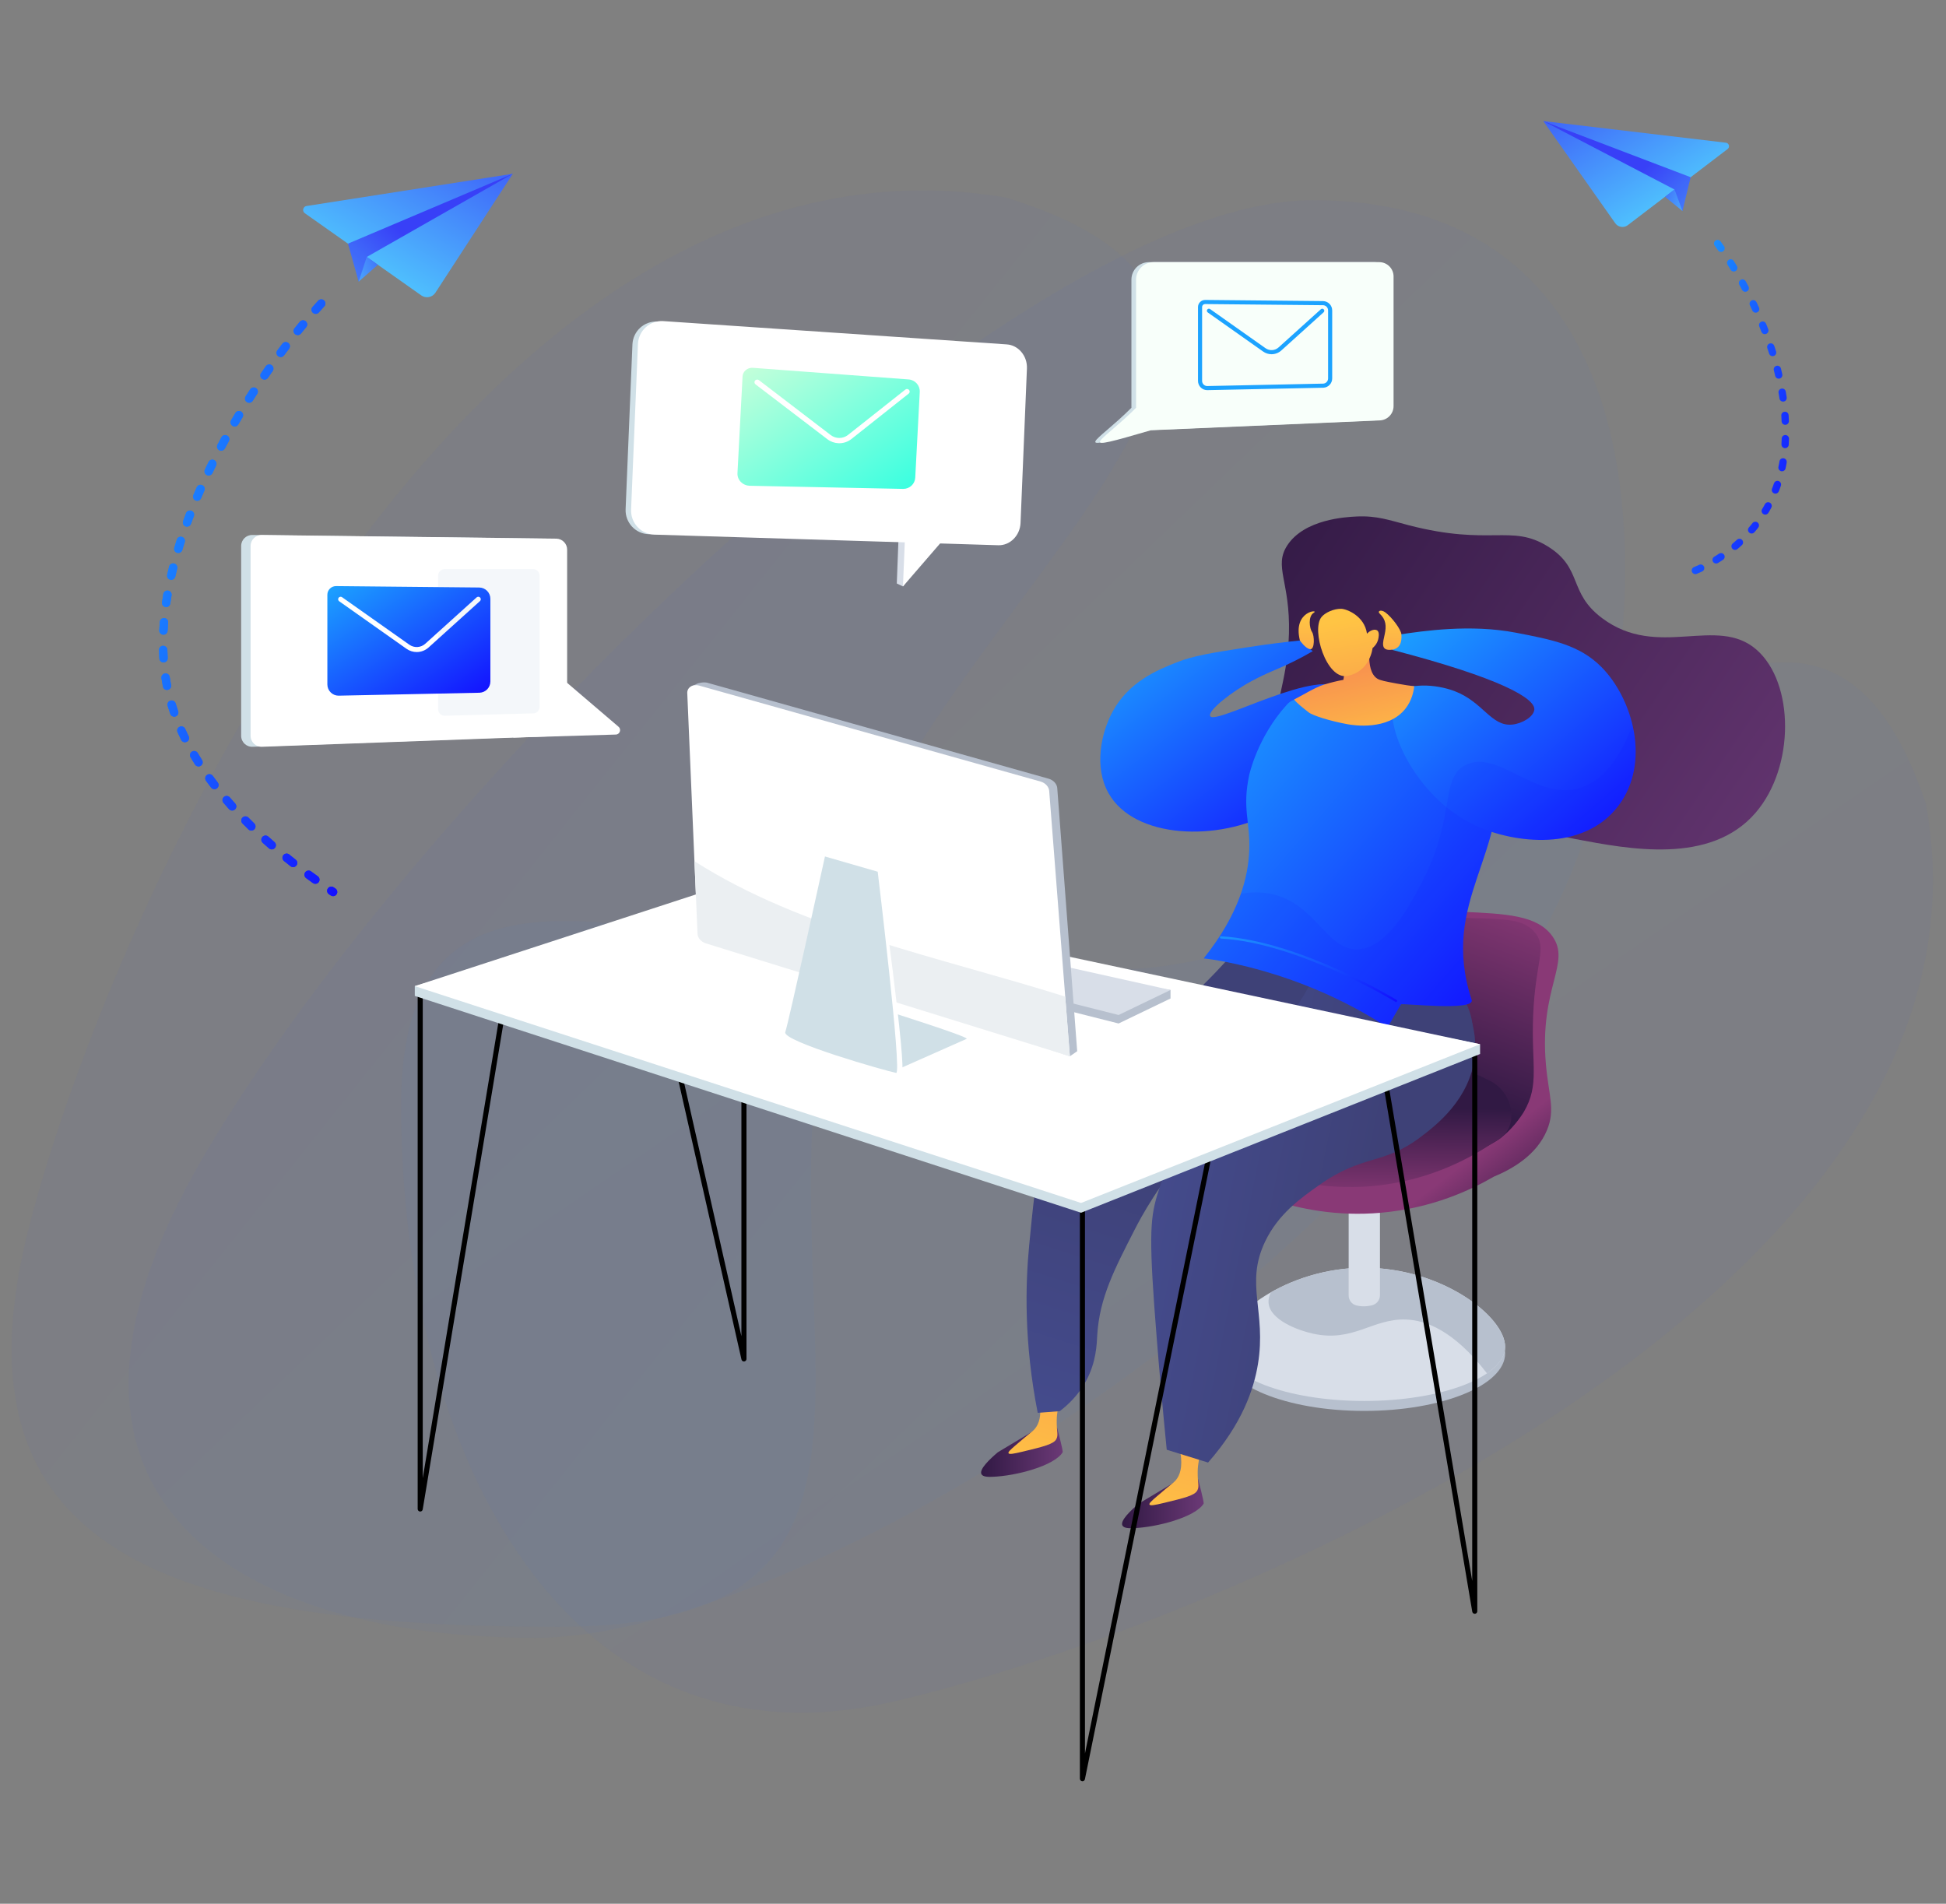 <svg width="1334" height="1305" viewBox="0 0 1334 1305" fill="none" xmlns="http://www.w3.org/2000/svg">
<rect x="0" y="0" width="1334" height="1305" fill="#808080" stroke="none"/>
<path opacity="0.03" d="M1320.18 550.923C1381.82 886.554 836.18 1114.16 613.209 1166.24C390.238 1218.32 275 999.949 275 757.697C275 515.445 537.635 703.33 768.11 664.257C1000.78 664.257 1229.6 279.523 1320.18 550.923Z" fill="url(#paint0_linear)"/>
<path opacity="0.03" d="M689.461 135.394C324.073 73.756 76.287 619.392 19.588 842.364C-37.11 1065.34 118.87 1115.15 382.599 1115.15C646.329 1115.15 523.541 917.938 566.079 687.463C566.079 454.792 984.922 225.977 689.461 135.394Z" fill="url(#paint1_linear)"/>
<path opacity="0.03" d="M139.502 792.72C286.502 541.22 698.97 137.22 900.002 137.22C1101.03 137.22 1144.64 324.22 1095.5 541.22C1033 817.22 568.034 1122.72 367.002 1122.72C165.97 1122.72 0.684 1030.22 139.502 792.72Z" fill="url(#paint2_linear)"/>
<path d="M935.245 967.184C988.553 967.184 1031.77 949.548 1031.77 927.792C1031.77 906.037 988.553 888.4 935.245 888.4C881.937 888.4 838.723 906.037 838.723 927.792C838.723 949.548 881.937 967.184 935.245 967.184Z" fill="#B7C0CE"/>
<path d="M1031.77 923.175C1031.77 943.711 988.555 960.361 935.245 960.361C881.935 960.361 838.723 943.715 838.723 923.175C838.723 902.635 881.935 869.033 935.245 869.033C988.555 869.033 1031.77 902.635 1031.77 923.175Z" fill="#D8DEE8"/>
<path d="M1031.77 923.175C1031.77 902.639 988.559 869.033 935.248 869.033C910.634 869.033 888.188 876.204 871.138 885.937C869.945 888.435 869.388 890.923 869.614 893.282C870.72 904.834 889.566 911.94 900.384 914.281C927.625 920.183 940.927 903.895 963.388 904.511C977.274 904.893 996.516 911.87 1019.34 941.415C1027.24 936.028 1031.77 929.807 1031.77 923.175Z" fill="#B7C0CE"/>
<path d="M940.534 894.766C936.679 895.723 933.081 895.689 929.695 894.829C926.626 894.046 924.518 891.207 924.518 888.041V795.433H945.979V887.912C945.979 891.176 943.704 893.98 940.534 894.766Z" fill="#D8DEE8"/>
<path d="M821.839 768.372L854.627 747.645C855.99 739.899 871.447 658.903 934.193 633.467C959.709 623.123 987.169 624.351 1002.24 625.026C1032.32 626.369 1053.78 627.326 1064.1 641.676C1077.36 660.103 1055.12 676.815 1059.73 729.52C1061.61 751.013 1066.38 760.558 1060.43 774.799C1053.31 791.853 1036.8 801.31 1023.96 806.63C1008.61 815.545 981.88 828.245 946.58 831.342C887.122 836.551 842.73 811.046 827.469 801.286C820.68 799.146 815.579 793.502 814.135 786.529C812.67 779.465 815.739 772.231 821.839 768.372Z" fill="url(#paint3_linear)"/>
<path d="M1008.85 629.355C1031.1 630.012 1044.93 629.755 1052.58 639.689C1060.6 650.117 1052.49 659.004 1050.99 696.134C1049.61 729.983 1055.58 743.362 1044.65 762.12C1044.65 762.12 1039.09 771.654 1030.31 778.811C999.304 804.111 919.306 803.808 885.635 750.985C858.773 708.848 869.973 646.732 901.533 626.178C916.996 616.105 920.545 626.738 1008.85 629.355Z" fill="url(#paint4_linear)"/>
<path d="M819.457 749.76L852.245 729.032C852.245 729.032 940.069 700.159 1021.33 740.869C1030.43 745.431 1036.09 754.843 1036.09 765.017C1036.09 772.825 1031.4 779.875 1024.19 782.885C1010.02 792.561 982.345 808.543 944.195 812.725C883.547 819.371 838.421 791.601 825.08 782.669C818.292 780.529 813.191 774.885 811.747 767.916C810.285 760.849 813.358 753.615 819.457 749.76Z" fill="url(#paint5_linear)"/>
<path d="M684.017 995.535L712.009 978.711H724.644C724.644 978.711 728.948 994.731 728.461 995.535C722.831 1004.76 696.623 1011.78 680.266 1012.35C677.552 1012.45 673.762 1012.47 672.781 1010.5C671.125 1007.17 678.533 1000.17 684.017 995.535Z" fill="url(#paint6_linear)"/>
<path d="M712.503 960.356C714.302 970.771 712.026 976.202 709.573 979.244C707.847 981.383 706.313 981.992 696.062 990.851C692.673 993.785 690.947 995.354 691.34 996.171C691.789 997.114 694.782 996.603 701.24 995.051C715.318 991.665 722.392 989.905 724.118 986.516C725.68 983.45 724.298 982.065 724.389 973.708C724.448 968.206 725.569 963.777 726.449 961.004C721.797 960.788 717.151 960.576 712.503 960.356Z" fill="url(#paint7_linear)"/>
<path d="M780.655 1030.73L808.648 1013.91H821.282C821.282 1013.91 825.586 1029.93 825.099 1030.73C819.469 1039.95 793.262 1046.97 776.904 1047.55C774.19 1047.65 770.401 1047.66 769.42 1045.7C767.763 1042.36 775.171 1035.37 780.655 1030.73Z" fill="url(#paint8_linear)"/>
<path d="M809.142 995.553C810.94 1005.96 808.665 1011.4 806.212 1014.44C804.482 1016.58 802.951 1017.18 792.701 1026.05C789.308 1028.98 787.586 1030.55 787.979 1031.37C788.428 1032.31 791.42 1031.8 797.878 1030.25C811.953 1026.86 819.03 1025.1 820.756 1021.71C822.319 1018.64 820.937 1017.26 821.028 1008.9C821.087 1003.4 822.207 998.97 823.088 996.2C818.439 995.981 813.79 995.768 809.142 995.553Z" fill="url(#paint9_linear)"/>
<path d="M711.366 968.498C701.856 920.209 702.931 880.32 705.506 853.722C710.489 802.277 713.126 775.025 733.777 749.802C753.193 726.093 771.252 725.271 814.458 685.117C828.696 671.881 839.451 660.152 846.167 652.5C910.956 633.492 970.717 641.195 997.085 675.942C1000.13 679.954 1007.76 688.667 1009.24 701.506C1012.57 730.484 984.096 765.366 952.15 772.645C911.551 781.904 887.998 740.22 852.026 754.085C841.963 757.965 833.435 767.583 816.371 786.81C794.666 811.268 782.467 833.843 777.849 842.873C764.105 869.766 753.681 889.624 752.16 915.352C751.805 921.347 751.596 933.456 744.574 946.518C739.185 956.542 731.881 963.23 726.446 967.357C721.422 967.736 716.394 968.115 711.366 968.498Z" fill="url(#paint10_linear)"/>
<path d="M879.115 493.466C870.753 487.634 882.678 469.314 883.589 434.202C884.515 398.492 872.938 388.387 882.472 373.818C894.247 355.815 922.925 354.402 929.811 354.061C943.921 353.365 952.495 356.629 965.595 360.025C1021.79 374.58 1035.85 358.978 1061.02 374.563C1085.33 389.619 1074.68 406.108 1098.29 423.767C1136.56 452.39 1176.8 421.446 1204.15 445.389C1230.02 468.034 1230.62 525.728 1203.41 557.211C1172.56 592.907 1116.94 582.18 1079.66 575.106C1071.81 573.617 1032.19 565.301 990.944 534.851C968.125 518.007 952.453 500.021 942.487 486.767C940.149 484.137 936.496 480.943 931.68 480.431C925.893 479.812 921.245 483.354 919.004 484.906C907.17 493.086 886.352 498.518 879.115 493.466Z" fill="url(#paint11_linear)"/>
<path d="M799.803 993.789C809.247 996.718 818.69 999.652 828.134 1002.58C851.749 975.754 859.554 951.947 862.32 935.176C868.294 898.964 853.287 880.342 867.205 851.169C876.263 832.192 891.52 821.409 904.287 812.39C935.06 790.65 947.983 799.122 974.278 779.105C984.149 771.592 1007.78 753.606 1010.96 723.961C1013.71 698.205 999.386 678.935 997.086 675.936C978.572 651.809 943.835 642.021 909.21 650.925C904.349 663.194 895.498 682.401 879.906 702.694C860.173 728.38 847.334 732.778 827.159 758.373C817.733 770.333 801.64 790.744 793.15 819.61C788.216 836.388 787.573 850.15 792.969 917.594C794.654 938.711 796.884 964.428 799.803 993.789Z" fill="url(#paint12_linear)"/>
<path d="M899.893 446.39C890.543 451.856 882.679 455.52 877.22 457.858C865.995 462.66 863.859 463.808 858.869 466.415C844.453 473.944 827.856 487.132 829.564 490.837C832.734 497.71 905.85 455.851 920.895 473.252C932.416 486.579 910.638 535.529 872.053 556.771C835.351 576.977 777.59 575.324 759.852 543.633C749.928 525.904 754.685 502.63 762.653 487.904C773.798 467.312 793.381 459.243 806.787 453.982C818.204 449.501 829.968 447.65 853.497 443.947C869.043 441.505 882.022 439.994 891.104 439.065C894.033 441.505 896.963 443.947 899.893 446.39Z" fill="url(#paint13_linear)"/>
<path d="M919.518 475.559C919.518 475.559 1016.02 447.417 1026.03 518.062C1035.62 585.777 986.468 616.849 1008.83 685.434C1011.43 693.385 960.959 687.54 960.388 688.486C957.333 693.563 954.257 698.838 951.182 704.325C888.414 663.113 825.139 656.972 825.139 656.972C850.003 625.948 855.783 600.356 856.378 582.558C857.029 563.052 851.406 554.183 856.378 531.12C856.378 531.12 861.924 505.386 881.942 483.291C884.816 480.11 888.24 476.808 919.518 475.559Z" fill="url(#paint14_linear)"/>
<path d="M957.002 686.882C956.863 686.882 956.723 686.847 956.598 686.771C955.941 686.367 890.118 646.349 836.975 643.367C836.551 643.343 836.227 642.981 836.251 642.556C836.272 642.135 836.634 641.791 837.062 641.833C865.055 643.402 896.291 655.184 917.565 664.791C940.596 675.191 957.242 685.358 957.409 685.459C957.771 685.678 957.886 686.155 957.663 686.517C957.513 686.754 957.263 686.882 957.002 686.882Z" fill="url(#paint15_linear)"/>
<path d="M957.593 476.2C964.419 467.619 984.35 468.92 997.082 473.743C1016.73 481.182 1022.2 498.121 1036.64 496.698C1043.45 496.03 1051.34 491.37 1051.79 486.443C1052.47 478.83 1029.12 464.926 954.353 445.482C955.818 440.437 957.527 440.047 958.991 434.998C975.526 432.531 1008.05 427.719 1039.09 433.697C1064.18 438.53 1082.72 442.1 1097.7 457.139C1119.29 478.816 1131.87 522.655 1109.42 552.377C1085.43 584.135 1037.85 578.081 1011.74 566.055C968.191 545.996 945.459 491.433 957.593 476.2Z" fill="url(#paint16_linear)"/>
<path d="M940.472 433.22C939.588 437.353 935.089 459.515 944.157 465.214C946.122 466.449 949.898 467.159 957.452 468.572C962.396 469.501 966.544 470.068 969.474 470.42C969.049 474.132 967.8 480.187 963.51 485.684C951.488 501.113 927.382 497.118 923.944 496.492C911.821 494.282 899.886 490.535 897.005 488.249C892.618 484.762 889.169 482.146 887.127 479.487C891.821 477.222 901.292 471.241 907.649 469.282C912.399 467.82 916.86 466.776 920.917 466.025C921.585 461.745 922.249 457.462 922.917 453.182C928.773 446.532 934.623 439.876 940.472 433.22Z" fill="url(#paint17_linear)"/>
<path d="M940.897 444.264C940.897 444.264 939.258 460.506 923.471 463.367C909.338 465.931 898.694 431.772 905.928 422.938C908.339 419.987 914.299 417.186 919.463 417.336C923.096 417.44 935.365 422.113 937.076 434.389C939.519 431.814 942.564 431.073 944.063 432.148C945.967 433.519 944.947 437.493 944.718 438.394C943.917 441.515 941.882 443.446 940.897 444.264Z" fill="url(#paint18_linear)"/>
<path d="M891.099 439.066C891.099 439.066 895.111 444.849 898.232 445.013C901.353 445.169 901.109 435.68 899.397 433.22C897.689 430.76 896.513 422.458 900.643 420.015C904.773 417.576 885.97 418.551 891.099 439.066Z" fill="url(#paint19_linear)"/>
<path d="M945.806 420.657C950.204 424.808 950.444 429.206 949.226 434.818C948.005 440.434 946.366 445.713 952.96 445.473C959.553 445.229 961.13 440.438 960.674 434.818C960.406 431.53 954.223 423.176 949.717 419.836C946.529 417.476 943.986 418.934 945.806 420.657Z" fill="url(#paint20_linear)"/>
<g opacity="0.3">
<path opacity="0.3" d="M1082.63 540.261C1052.57 548.918 1026.23 512.776 1004.34 524.603C986.99 533.977 997.832 559.798 975.636 602.892C967.706 618.282 951.158 651.174 929.532 650.736C909.413 650.329 902.079 620.857 873.86 613.331C865.937 611.219 858.059 611.288 850.616 612.628C846.089 625.655 838.309 640.541 825.143 656.968C825.143 656.968 888.421 663.113 951.185 704.321C954.261 698.834 957.337 693.559 960.392 688.482C960.963 687.539 1011.43 693.381 1008.84 685.431C993.062 637.048 1012.86 607.322 1022.53 570.24C1049.46 579.002 1088.46 580.136 1109.42 552.373C1121.72 536.089 1123.5 515.57 1119.05 496.773C1111.6 516.819 1100.28 535.174 1082.63 540.261Z" fill="#130FFF"/>
</g>
<path d="M509.98 933.281C509.177 933.281 508.467 932.724 508.286 931.924L441.19 635.217C440.978 634.277 441.566 633.348 442.502 633.136C443.441 632.913 444.37 633.508 444.582 634.448L508.241 915.956V610.978C508.241 610.018 509.02 609.238 509.98 609.238C510.941 609.238 511.72 610.018 511.72 610.978V931.541C511.72 932.428 511.055 933.173 510.175 933.27C510.109 933.277 510.043 933.281 509.98 933.281Z" fill="black"/>
<path d="M288.062 1036.16C288.013 1036.16 287.964 1036.15 287.915 1036.15C287.014 1036.08 286.318 1035.32 286.318 1034.42V681.201C286.318 680.24 287.098 679.461 288.058 679.461C289.018 679.461 289.798 680.24 289.798 681.201V1013.31L347.983 662.87C348.139 661.924 349.041 661.277 349.983 661.44C350.93 661.597 351.574 662.495 351.414 663.441L289.773 1034.7C289.638 1035.55 288.904 1036.16 288.062 1036.16Z" fill="black"/>
<path d="M1010.96 1106.23C1010.11 1106.23 1009.38 1105.62 1009.24 1104.78L946.62 733.526C946.46 732.58 947.1 731.682 948.047 731.522C948.983 731.351 949.891 732.002 950.051 732.949L1009.22 1083.72V720.565C1009.22 719.605 1010 718.825 1010.96 718.825C1011.92 718.825 1012.7 719.605 1012.7 720.565V1104.49C1012.7 1105.4 1012 1106.15 1011.1 1106.23C1011.05 1106.23 1011.01 1106.23 1010.96 1106.23Z" fill="black"/>
<path d="M742.017 1221.04C741.958 1221.04 741.898 1221.04 741.839 1221.03C740.952 1220.94 740.273 1220.2 740.273 1219.3V828.476C740.273 827.516 741.053 826.736 742.013 826.736C742.974 826.736 743.753 827.516 743.753 828.476V1202.01L830.327 776.13C830.519 775.187 831.437 774.578 832.377 774.77C833.32 774.964 833.925 775.88 833.734 776.823L743.715 1219.65C743.555 1220.47 742.834 1221.04 742.017 1221.04Z" fill="black"/>
<path d="M498.926 612.712L1014.6 715.804V722.516L741.077 831.335L284.332 682.692C284.332 680.452 284.332 678.218 284.332 675.98C355.864 654.891 427.393 633.801 498.926 612.712Z" fill="#D0E0E7"/>
<path d="M498.926 606.001L1014.6 715.805L741.077 824.627L284.332 675.981L498.926 606.001Z" fill="white"/>
<path d="M716.856 665.441L802.4 678.629V684.454L766.805 701.601L692.252 682.776L716.856 665.441Z" fill="#B7C0CE"/>
<path d="M716.856 659.618L802.4 678.63L766.805 695.778L692.252 676.953L716.856 659.618Z" fill="#D8DEE8"/>
<path d="M738.423 720.609L724.756 540.223C724.54 537.37 722.094 534.708 718.854 533.796L484.876 468.026C482.782 467.438 478.766 468.012 477.173 469C475.579 469.992 473.77 469.776 473.846 471.617L483.627 638.318C483.791 641.092 486.07 643.719 489.194 644.735L733.399 724.065L738.423 720.609Z" fill="#B7C0CE"/>
<path d="M733.4 724.065L719.235 542.169C719.016 539.319 716.573 536.664 713.337 535.753L479.348 469.979C477.254 469.391 475.114 469.621 473.52 470.612C471.926 471.6 471.046 473.246 471.126 475.083L478.169 640.135C478.291 642.968 480.639 645.675 483.851 646.674L733.4 724.065Z" fill="white"/>
<path d="M733.401 724.06L483.852 646.668C480.64 645.669 478.288 642.966 478.169 640.13L476.047 590.352C550.126 637.621 643.402 655.875 730.22 683.175L733.401 724.06Z" fill="#EBEFF2"/>
<path d="M609.223 729.604L618.075 735.102C618.075 735.102 660.1 716.466 662.616 715.345C663.016 715.164 664.746 713.014 662.616 712.13C651.356 707.44 608.384 696.333 608.384 696.333L586.018 706.96L609.223 729.604Z" fill="white"/>
<path d="M609.223 726.386L618.075 731.884C618.075 731.884 660.1 713.251 662.616 712.13C665.132 711.01 608.384 693.118 608.384 693.118L586.018 703.741L609.223 726.386Z" fill="#D0E0E7"/>
<path d="M565.522 587.115C565.522 587.115 544.276 700.806 542.038 707.142C539.971 712.991 600.147 731.965 614.538 735.563C615.735 735.862 617.516 735.34 618.08 735.097C622.179 735.465 603.076 597.832 603.076 597.832L601.681 597.554L565.522 587.115Z" fill="white"/>
<path d="M565.517 587.115C565.517 587.115 540.544 701.174 538.307 707.514C536.07 713.85 608.009 734.355 614.349 735.469C618.448 735.841 601.676 597.554 601.676 597.554L565.517 587.115Z" fill="#D0E0E7"/>
<path d="M351.809 505.633C352.879 505.594 402.496 504.119 422.128 503.535C424.91 503.452 426.123 499.988 424.007 498.18L377.883 458.784L351.809 505.633Z" fill="white"/>
<path d="M375.031 369.247L173.118 366.723C168.855 366.576 165.318 369.992 165.318 374.26V504.394C165.318 508.779 169.048 512.24 173.423 511.913L375.336 504.538C379.27 504.243 382.312 500.965 382.312 497.019V376.781C382.312 372.719 379.091 369.386 375.031 369.247Z" fill="#D0E0E7"/>
<path d="M381.498 369.247L179.585 366.723C175.321 366.576 171.785 369.992 171.785 374.26V504.394C171.785 508.779 175.515 512.24 179.889 511.913L381.803 504.538C385.737 504.243 388.779 500.965 388.779 497.019V376.781C388.779 372.719 385.559 369.386 381.498 369.247Z" fill="white"/>
<path d="M365.45 390.128H304.777C302.341 390.128 300.367 392.103 300.367 394.538V486.225C300.367 488.705 302.415 490.699 304.895 490.633L365.569 489.019C367.959 488.955 369.862 487 369.862 484.61V394.538C369.861 392.102 367.887 390.128 365.45 390.128Z" fill="#F4F7FA"/>
<path d="M328.495 402.733L230.395 401.768C228.759 401.765 227.3 402.361 226.166 403.482C225.034 404.604 224.41 406.099 224.41 407.693V469.178C224.41 471.299 225.253 473.274 226.785 474.74C228.234 476.128 230.113 476.883 232.073 476.883C232.184 476.883 232.295 476.881 232.406 476.875L328.759 474.864C332.909 474.685 336.159 471.293 336.159 467.14V410.465C336.158 406.237 332.719 402.769 328.495 402.733ZM329.021 412.041L293.825 443.812C291.503 445.908 288.591 446.973 285.663 446.973C283.215 446.973 280.757 446.228 278.621 444.719L232.521 412.168C231.75 411.624 231.567 410.559 232.111 409.788C232.655 409.019 233.721 408.835 234.491 409.377L280.591 441.929C283.969 444.314 288.468 444.046 291.537 441.275L326.733 409.504C327.434 408.872 328.515 408.93 329.146 409.627C329.776 410.329 329.722 411.409 329.021 412.041Z" fill="url(#paint21_linear)"/>
<path d="M680.745 364.533L444.706 366.183C435.627 365.937 428.482 358.239 428.862 349.072L433.536 236.139C433.916 226.976 441.673 219.915 450.737 220.45L685.404 236.394C693.395 236.867 699.619 244.253 699.265 252.814L694.898 358.28C694.547 366.838 688.75 364.723 680.745 364.533Z" fill="#D0E0E7"/>
<path d="M616.413 356.675L614.758 399.968L618.987 401.995L651.576 359.158L616.413 356.675Z" fill="#D8DEE8"/>
<path d="M684.371 373.764L448.51 366.484C439.405 366.239 432.24 358.505 432.62 349.301L437.314 235.867C437.694 226.663 445.475 219.57 454.568 220.106L690.069 236.078C698.083 236.549 704.327 243.969 703.97 252.571L699.586 358.526C699.232 367.119 692.397 373.978 684.371 373.764Z" fill="white"/>
<path d="M620.863 356.514L618.982 401.995L656.136 359L620.863 356.514Z" fill="white"/>
<path d="M622.874 260.102L516.117 252.139C514.276 252.015 512.594 252.549 511.253 253.675C509.91 254.8 509.12 256.366 509.029 258.084L505.545 324.336C505.424 326.621 506.266 328.79 507.915 330.441C509.472 332.002 511.551 332.899 513.758 332.987C513.882 332.99 514.009 332.993 514.132 332.995L619.205 335.137C623.585 335.131 627.182 331.751 627.408 327.441L630.501 268.645C630.735 264.258 627.317 260.426 622.874 260.102ZM622.921 269.818L583.663 300.935C581.04 303.013 577.83 303.976 574.659 303.816C572.003 303.684 569.369 302.762 567.129 301.05L517.922 263.471C517.086 262.832 516.943 261.673 517.595 260.883C518.25 260.096 519.458 259.972 520.292 260.611L569.43 298.21C572.969 300.918 577.863 300.885 581.334 298.138L620.65 267.032C621.424 266.421 622.558 266.551 623.185 267.319C623.81 268.087 623.695 269.207 622.921 269.818Z" fill="url(#paint22_linear)"/>
<path d="M238.535 167.017L245.858 193.076L260.361 176.912L238.535 167.017Z" fill="url(#paint23_linear)"/>
<path d="M351.521 119.129L298.489 200.637C297.474 202.199 295.869 203.278 294.038 203.629C292.21 203.981 290.317 203.574 288.797 202.5L208.967 146.171C208.053 145.525 207.619 144.39 207.876 143.303C208.129 142.213 209.02 141.388 210.127 141.215L351.521 119.129Z" fill="url(#paint24_linear)"/>
<path d="M238.545 167.017L351.521 119.129L251.4 176.147L253.122 183.46L238.545 167.017Z" fill="url(#paint25_linear)"/>
<path d="M259.065 181.504L245.859 193.077L251.401 176.148L259.065 181.504Z" fill="url(#paint26_linear)"/>
<path d="M228.339 614.308C227.788 614.308 227.232 614.15 226.742 613.821L225.509 612.99C224.199 612.108 223.854 610.335 224.737 609.029C225.623 607.72 227.398 607.382 228.707 608.259L229.94 609.09C231.248 609.972 231.595 611.745 230.712 613.051C230.16 613.867 229.258 614.308 228.339 614.308ZM216.167 605.853C215.587 605.853 215.004 605.678 214.501 605.316C212.942 604.198 211.388 603.069 209.842 601.929C208.573 600.992 208.308 599.204 209.246 597.938C210.187 596.671 211.979 596.407 213.247 597.342C214.768 598.468 216.3 599.583 217.837 600.686C219.119 601.604 219.411 603.388 218.49 604.666C217.932 605.44 217.053 605.853 216.167 605.853ZM200.937 594.404C200.317 594.404 199.69 594.204 199.166 593.79C197.657 592.603 196.16 591.405 194.672 590.195C193.448 589.203 193.261 587.405 194.258 586.184C195.255 584.964 197.054 584.777 198.28 585.772C199.749 586.962 201.225 588.141 202.71 589.313C203.949 590.289 204.16 592.082 203.182 593.318C202.618 594.031 201.783 594.404 200.937 594.404ZM186.277 582.254C185.61 582.254 184.939 582.021 184.396 581.548C182.949 580.287 181.514 579.013 180.09 577.731C178.919 576.674 178.828 574.871 179.886 573.701C180.951 572.535 182.756 572.446 183.925 573.498C185.324 574.76 186.736 576.012 188.16 577.256C189.35 578.292 189.472 580.093 188.431 581.28C187.867 581.923 187.074 582.254 186.277 582.254ZM172.296 569.348C171.573 569.348 170.849 569.076 170.292 568.532C168.918 567.186 167.559 565.833 166.217 564.47C165.109 563.346 165.123 561.541 166.251 560.436C167.376 559.333 169.185 559.346 170.294 560.47C171.613 561.807 172.947 563.137 174.299 564.458C175.425 565.561 175.444 567.368 174.339 568.494C173.777 569.063 173.035 569.348 172.296 569.348ZM159.134 555.621C158.35 555.621 157.567 555.299 157.003 554.672C155.712 553.232 154.443 551.783 153.192 550.328C152.165 549.13 152.306 547.329 153.505 546.306C154.712 545.279 156.511 545.422 157.536 546.618C158.76 548.044 159.999 549.459 161.261 550.864C162.313 552.038 162.216 553.841 161.04 554.892C160.497 555.381 159.812 555.621 159.134 555.621ZM146.971 540.983C146.107 540.983 145.257 540.597 144.695 539.859C143.521 538.324 142.368 536.782 141.241 535.228C140.315 533.952 140.599 532.17 141.876 531.244C143.159 530.319 144.943 530.601 145.869 531.877C146.973 533.393 148.095 534.899 149.243 536.399C150.202 537.651 149.96 539.442 148.704 540.397C148.185 540.793 147.575 540.983 146.971 540.983ZM136.074 525.388C135.122 525.388 134.196 524.916 133.651 524.057C132.616 522.417 131.609 520.769 130.632 519.112C129.829 517.754 130.281 516.005 131.644 515.206C133.005 514.403 134.756 514.858 135.557 516.214C136.508 517.823 137.484 519.422 138.491 521.012C139.331 522.345 138.929 524.108 137.595 524.947C137.122 525.245 136.596 525.388 136.074 525.388ZM126.76 508.804C125.704 508.804 124.69 508.219 124.193 507.211C123.333 505.469 122.51 503.715 121.72 501.952C121.074 500.515 121.72 498.826 123.163 498.185C124.597 497.54 126.295 498.183 126.939 499.624C127.7 501.325 128.497 503.013 129.324 504.693C130.022 506.106 129.438 507.817 128.02 508.512C127.616 508.711 127.185 508.804 126.76 508.804ZM119.412 491.283C118.225 491.283 117.115 490.542 116.709 489.361C116.075 487.529 115.478 485.684 114.919 483.832C114.466 482.324 115.322 480.732 116.835 480.279C118.341 479.831 119.942 480.681 120.396 482.191C120.929 483.971 121.507 485.74 122.115 487.501C122.632 488.988 121.839 490.614 120.346 491.127C120.035 491.234 119.721 491.283 119.412 491.283ZM114.468 472.946C113.128 472.946 111.929 472.001 111.664 470.637C111.294 468.734 110.964 466.819 110.675 464.894C110.438 463.336 111.513 461.883 113.074 461.648C114.643 461.406 116.092 462.486 116.328 464.044C116.606 465.89 116.923 467.724 117.275 469.549C117.578 471.096 116.566 472.594 115.015 472.895C114.832 472.931 114.649 472.946 114.468 472.946ZM112.106 454.09C110.604 454.09 109.344 452.924 109.253 451.41C109.134 449.484 109.052 447.552 109.001 445.608C108.961 444.033 110.208 442.723 111.788 442.683C113.349 442.71 114.677 443.889 114.719 445.463C114.765 447.339 114.845 449.206 114.959 451.064C115.057 452.635 113.856 453.989 112.279 454.084C112.222 454.088 112.163 454.09 112.106 454.09ZM112.035 435.08C111.988 435.08 111.938 435.078 111.891 435.076C110.314 434.998 109.096 433.657 109.178 432.084C109.274 430.165 109.399 428.241 109.554 426.307C109.68 424.74 111.086 423.578 112.63 423.692C114.207 423.817 115.379 425.192 115.253 426.761C115.101 428.636 114.98 430.508 114.889 432.37C114.813 433.895 113.549 435.08 112.035 435.08ZM113.896 416.161C113.759 416.161 113.621 416.151 113.482 416.13C111.919 415.904 110.837 414.455 111.063 412.897C111.34 410.999 111.641 409.097 111.963 407.194C112.23 405.64 113.715 404.6 115.261 404.858C116.816 405.123 117.864 406.595 117.601 408.146C117.285 410.006 116.991 411.863 116.721 413.717C116.515 415.139 115.293 416.161 113.896 416.161ZM117.382 397.464C117.176 397.464 116.963 397.441 116.753 397.396C115.211 397.048 114.245 395.522 114.59 393.986C115.013 392.118 115.459 390.243 115.924 388.372C116.305 386.843 117.859 385.909 119.389 386.291C120.922 386.671 121.854 388.221 121.475 389.748C121.017 391.58 120.581 393.409 120.169 395.237C119.87 396.563 118.69 397.464 117.382 397.464ZM122.224 379.07C121.953 379.07 121.677 379.032 121.406 378.952C119.893 378.501 119.031 376.913 119.483 375.403C120.032 373.568 120.598 371.733 121.183 369.901C121.661 368.399 123.274 367.57 124.774 368.045C126.28 368.523 127.113 370.128 126.634 371.628C126.061 373.429 125.502 375.232 124.965 377.033C124.593 378.269 123.455 379.07 122.224 379.07ZM128.213 361.014C127.889 361.014 127.563 360.961 127.239 360.843C125.754 360.307 124.986 358.671 125.525 357.19C126.179 355.391 126.85 353.592 127.538 351.794C128.098 350.324 129.743 349.583 131.228 350.147C132.704 350.709 133.445 352.357 132.881 353.831C132.206 355.596 131.545 357.363 130.902 359.133C130.481 360.294 129.379 361.014 128.213 361.014ZM135.193 343.299C134.823 343.299 134.446 343.227 134.084 343.075C132.627 342.462 131.947 340.789 132.561 339.338C133.312 337.567 134.072 335.804 134.85 334.043C135.485 332.602 137.162 331.945 138.62 332.581C140.063 333.216 140.723 334.899 140.086 336.342C139.322 338.077 138.569 339.813 137.831 341.555C137.368 342.645 136.308 343.299 135.193 343.299ZM143.037 325.938C142.621 325.938 142.202 325.848 141.803 325.658C140.379 324.977 139.779 323.273 140.461 321.853C141.293 320.128 142.129 318.405 142.979 316.687C143.679 315.274 145.396 314.692 146.809 315.392C148.225 316.09 148.806 317.802 148.107 319.213C147.268 320.911 146.437 322.611 145.617 324.319C145.124 325.34 144.1 325.938 143.037 325.938ZM151.627 308.953C151.176 308.953 150.714 308.844 150.288 308.618C148.894 307.878 148.364 306.151 149.106 304.761C150.005 303.071 150.915 301.389 151.831 299.716C152.59 298.333 154.328 297.825 155.714 298.58C157.1 299.335 157.609 301.072 156.85 302.452C155.945 304.107 155.043 305.767 154.153 307.439C153.64 308.403 152.649 308.953 151.627 308.953ZM160.899 292.35C160.409 292.35 159.915 292.227 159.464 291.962C158.099 291.169 157.638 289.421 158.432 288.062C159.401 286.403 160.377 284.756 161.358 283.117C162.17 281.763 163.93 281.325 165.281 282.134C166.634 282.944 167.077 284.695 166.267 286.048C165.294 287.668 164.33 289.296 163.373 290.931C162.841 291.842 161.882 292.35 160.899 292.35ZM170.813 276.097C170.287 276.097 169.757 275.955 169.282 275.654C167.95 274.81 167.553 273.047 168.399 271.718C169.431 270.095 170.468 268.488 171.508 266.889C172.368 265.567 174.139 265.193 175.464 266.052C176.786 266.91 177.164 268.677 176.302 269.998C175.273 271.579 174.247 273.172 173.228 274.776C172.681 275.63 171.758 276.097 170.813 276.097ZM181.325 260.223C180.766 260.223 180.202 260.062 179.708 259.721C178.405 258.829 178.077 257.055 178.969 255.756C180.059 254.17 181.155 252.599 182.255 251.041C183.164 249.752 184.947 249.446 186.237 250.351C187.529 251.258 187.838 253.036 186.931 254.326C185.844 255.866 184.762 257.418 183.683 258.987C183.13 259.79 182.236 260.223 181.325 260.223ZM192.417 244.744C191.824 244.744 191.225 244.56 190.713 244.18C189.447 243.24 189.182 241.452 190.125 240.188C191.277 238.642 192.432 237.111 193.587 235.601C194.544 234.345 196.337 234.106 197.594 235.062C198.85 236.017 199.092 237.807 198.133 239.06C196.991 240.555 195.853 242.067 194.712 243.596C194.153 244.347 193.291 244.744 192.417 244.744ZM204.099 229.701C203.47 229.701 202.837 229.496 202.309 229.07C201.078 228.081 200.884 226.286 201.875 225.061C203.091 223.553 204.307 222.071 205.519 220.609C206.526 219.396 208.327 219.226 209.545 220.232C210.759 221.236 210.929 223.037 209.922 224.249C208.725 225.689 207.526 227.151 206.326 228.638C205.765 229.338 204.936 229.701 204.099 229.701ZM216.396 215.155C215.725 215.155 215.05 214.919 214.507 214.439C213.321 213.395 213.21 211.592 214.257 210.413C215.544 208.958 216.826 207.532 218.1 206.134C219.169 204.967 220.974 204.887 222.141 205.94C223.309 207.002 223.395 208.806 222.335 209.97C221.077 211.351 219.813 212.758 218.544 214.19C217.976 214.829 217.189 215.155 216.396 215.155Z" fill="url(#paint27_linear)"/>
<path d="M228.339 614.308C227.788 614.308 227.232 614.15 226.742 613.821L225.509 612.99C224.199 612.108 223.854 610.335 224.737 609.029C225.623 607.72 227.398 607.382 228.707 608.259L229.94 609.09C231.248 609.972 231.595 611.745 230.712 613.051C230.16 613.867 229.258 614.308 228.339 614.308ZM216.167 605.853C215.587 605.853 215.004 605.678 214.501 605.316C212.942 604.198 211.388 603.069 209.842 601.929C208.573 600.992 208.308 599.204 209.246 597.938C210.187 596.671 211.979 596.407 213.247 597.342C214.768 598.468 216.3 599.583 217.837 600.686C219.119 601.604 219.411 603.388 218.49 604.666C217.932 605.44 217.053 605.853 216.167 605.853ZM200.937 594.404C200.317 594.404 199.69 594.204 199.166 593.79C197.657 592.603 196.16 591.405 194.672 590.195C193.448 589.203 193.261 587.405 194.258 586.184C195.255 584.964 197.054 584.777 198.28 585.772C199.749 586.962 201.225 588.141 202.71 589.313C203.949 590.289 204.16 592.082 203.182 593.318C202.618 594.031 201.783 594.404 200.937 594.404ZM186.277 582.254C185.61 582.254 184.939 582.021 184.396 581.548C182.949 580.287 181.514 579.013 180.09 577.731C178.919 576.674 178.828 574.871 179.886 573.701C180.951 572.535 182.756 572.446 183.925 573.498C185.324 574.76 186.736 576.012 188.16 577.256C189.35 578.292 189.472 580.093 188.431 581.28C187.867 581.923 187.074 582.254 186.277 582.254ZM172.296 569.348C171.573 569.348 170.849 569.076 170.292 568.532C168.918 567.186 167.559 565.833 166.217 564.47C165.109 563.346 165.123 561.541 166.251 560.436C167.376 559.333 169.185 559.346 170.294 560.47C171.613 561.807 172.947 563.137 174.299 564.458C175.425 565.561 175.444 567.368 174.339 568.494C173.777 569.063 173.035 569.348 172.296 569.348ZM159.134 555.621C158.35 555.621 157.567 555.299 157.003 554.672C155.712 553.232 154.443 551.783 153.192 550.328C152.165 549.13 152.306 547.329 153.505 546.306C154.712 545.279 156.511 545.422 157.536 546.618C158.76 548.044 159.999 549.459 161.261 550.864C162.313 552.038 162.216 553.841 161.04 554.892C160.497 555.381 159.812 555.621 159.134 555.621ZM146.971 540.983C146.107 540.983 145.257 540.597 144.695 539.859C143.521 538.324 142.368 536.782 141.241 535.228C140.315 533.952 140.599 532.17 141.876 531.244C143.159 530.319 144.943 530.601 145.869 531.877C146.973 533.393 148.095 534.899 149.243 536.399C150.202 537.651 149.96 539.442 148.704 540.397C148.185 540.793 147.575 540.983 146.971 540.983ZM136.074 525.388C135.122 525.388 134.196 524.916 133.651 524.057C132.616 522.417 131.609 520.769 130.632 519.112C129.829 517.754 130.281 516.005 131.644 515.206C133.005 514.403 134.756 514.858 135.557 516.214C136.508 517.823 137.484 519.422 138.491 521.012C139.331 522.345 138.929 524.108 137.595 524.947C137.122 525.245 136.596 525.388 136.074 525.388ZM126.76 508.804C125.704 508.804 124.69 508.219 124.193 507.211C123.333 505.469 122.51 503.715 121.72 501.952C121.074 500.515 121.72 498.826 123.163 498.185C124.597 497.54 126.295 498.183 126.939 499.624C127.7 501.325 128.497 503.013 129.324 504.693C130.022 506.106 129.438 507.817 128.02 508.512C127.616 508.711 127.185 508.804 126.76 508.804ZM119.412 491.283C118.225 491.283 117.115 490.542 116.709 489.361C116.075 487.529 115.478 485.684 114.919 483.832C114.466 482.324 115.322 480.732 116.835 480.279C118.341 479.831 119.942 480.681 120.396 482.191C120.929 483.971 121.507 485.74 122.115 487.501C122.632 488.988 121.839 490.614 120.346 491.127C120.035 491.234 119.721 491.283 119.412 491.283ZM114.468 472.946C113.128 472.946 111.929 472.001 111.664 470.637C111.294 468.734 110.964 466.819 110.675 464.894C110.438 463.336 111.513 461.883 113.074 461.648C114.643 461.406 116.092 462.486 116.328 464.044C116.606 465.89 116.923 467.724 117.275 469.549C117.578 471.096 116.566 472.594 115.015 472.895C114.832 472.931 114.649 472.946 114.468 472.946ZM112.106 454.09C110.604 454.09 109.344 452.924 109.253 451.41C109.134 449.484 109.052 447.552 109.001 445.608C108.961 444.033 110.208 442.723 111.788 442.683C113.349 442.71 114.677 443.889 114.719 445.463C114.765 447.339 114.845 449.206 114.959 451.064C115.057 452.635 113.856 453.989 112.279 454.084C112.222 454.088 112.163 454.09 112.106 454.09ZM112.035 435.08C111.988 435.08 111.938 435.078 111.891 435.076C110.314 434.998 109.096 433.657 109.178 432.084C109.274 430.165 109.399 428.241 109.554 426.307C109.68 424.74 111.086 423.578 112.63 423.692C114.207 423.817 115.379 425.192 115.253 426.761C115.101 428.636 114.98 430.508 114.889 432.37C114.813 433.895 113.549 435.08 112.035 435.08ZM113.896 416.161C113.759 416.161 113.621 416.151 113.482 416.13C111.919 415.904 110.837 414.455 111.063 412.897C111.34 410.999 111.641 409.097 111.963 407.194C112.23 405.64 113.715 404.6 115.261 404.858C116.816 405.123 117.864 406.595 117.601 408.146C117.285 410.006 116.991 411.863 116.721 413.717C116.515 415.139 115.293 416.161 113.896 416.161ZM117.382 397.464C117.176 397.464 116.963 397.441 116.753 397.396C115.211 397.048 114.245 395.522 114.59 393.986C115.013 392.118 115.459 390.243 115.924 388.372C116.305 386.843 117.859 385.909 119.389 386.291C120.922 386.671 121.854 388.221 121.475 389.748C121.017 391.58 120.581 393.409 120.169 395.237C119.87 396.563 118.69 397.464 117.382 397.464ZM122.224 379.07C121.953 379.07 121.677 379.032 121.406 378.952C119.893 378.501 119.031 376.913 119.483 375.403C120.032 373.568 120.598 371.733 121.183 369.901C121.661 368.399 123.274 367.57 124.774 368.045C126.28 368.523 127.113 370.128 126.634 371.628C126.061 373.429 125.502 375.232 124.965 377.033C124.593 378.269 123.455 379.07 122.224 379.07ZM128.213 361.014C127.889 361.014 127.563 360.961 127.239 360.843C125.754 360.307 124.986 358.671 125.525 357.19C126.179 355.391 126.85 353.592 127.538 351.794C128.098 350.324 129.743 349.583 131.228 350.147C132.704 350.709 133.445 352.357 132.881 353.831C132.206 355.596 131.545 357.363 130.902 359.133C130.481 360.294 129.379 361.014 128.213 361.014ZM135.193 343.299C134.823 343.299 134.446 343.227 134.084 343.075C132.627 342.462 131.947 340.789 132.561 339.338C133.312 337.567 134.072 335.804 134.85 334.043C135.485 332.602 137.162 331.945 138.62 332.581C140.063 333.216 140.723 334.899 140.086 336.342C139.322 338.077 138.569 339.813 137.831 341.555C137.368 342.645 136.308 343.299 135.193 343.299ZM143.037 325.938C142.621 325.938 142.202 325.848 141.803 325.658C140.379 324.977 139.779 323.273 140.461 321.853C141.293 320.128 142.129 318.405 142.979 316.687C143.679 315.274 145.396 314.692 146.809 315.392C148.225 316.09 148.806 317.802 148.107 319.213C147.268 320.911 146.437 322.611 145.617 324.319C145.124 325.34 144.1 325.938 143.037 325.938ZM151.627 308.953C151.176 308.953 150.714 308.844 150.288 308.618C148.894 307.878 148.364 306.151 149.106 304.761C150.005 303.071 150.915 301.389 151.831 299.716C152.59 298.333 154.328 297.825 155.714 298.58C157.1 299.335 157.609 301.072 156.85 302.452C155.945 304.107 155.043 305.767 154.153 307.439C153.64 308.403 152.649 308.953 151.627 308.953ZM160.899 292.35C160.409 292.35 159.915 292.227 159.464 291.962C158.099 291.169 157.638 289.421 158.432 288.062C159.401 286.403 160.377 284.756 161.358 283.117C162.17 281.763 163.93 281.325 165.281 282.134C166.634 282.944 167.077 284.695 166.267 286.048C165.294 287.668 164.33 289.296 163.373 290.931C162.841 291.842 161.882 292.35 160.899 292.35ZM170.813 276.097C170.287 276.097 169.757 275.955 169.282 275.654C167.95 274.81 167.553 273.047 168.399 271.718C169.431 270.095 170.468 268.488 171.508 266.889C172.368 265.567 174.139 265.193 175.464 266.052C176.786 266.91 177.164 268.677 176.302 269.998C175.273 271.579 174.247 273.172 173.228 274.776C172.681 275.63 171.758 276.097 170.813 276.097ZM181.325 260.223C180.766 260.223 180.202 260.062 179.708 259.721C178.405 258.829 178.077 257.055 178.969 255.756C180.059 254.17 181.155 252.599 182.255 251.041C183.164 249.752 184.947 249.446 186.237 250.351C187.529 251.258 187.838 253.036 186.931 254.326C185.844 255.866 184.762 257.418 183.683 258.987C183.13 259.79 182.236 260.223 181.325 260.223ZM192.417 244.744C191.824 244.744 191.225 244.56 190.713 244.18C189.447 243.24 189.182 241.452 190.125 240.188C191.277 238.642 192.432 237.111 193.587 235.601C194.544 234.345 196.337 234.106 197.594 235.062C198.85 236.017 199.092 237.807 198.133 239.06C196.991 240.555 195.853 242.067 194.712 243.596C194.153 244.347 193.291 244.744 192.417 244.744ZM204.099 229.701C203.47 229.701 202.837 229.496 202.309 229.07C201.078 228.081 200.884 226.286 201.875 225.061C203.091 223.553 204.307 222.071 205.519 220.609C206.526 219.396 208.327 219.226 209.545 220.232C210.759 221.236 210.929 223.037 209.922 224.249C208.725 225.689 207.526 227.151 206.326 228.638C205.765 229.338 204.936 229.701 204.099 229.701ZM216.396 215.155C215.725 215.155 215.05 214.919 214.507 214.439C213.321 213.395 213.21 211.592 214.257 210.413C215.544 208.958 216.826 207.532 218.1 206.134C219.169 204.967 220.974 204.887 222.141 205.94C223.309 207.002 223.395 208.806 222.335 209.97C221.077 211.351 219.813 212.758 218.544 214.19C217.976 214.829 217.189 215.155 216.396 215.155Z" fill="url(#paint28_linear)"/>
<path d="M1158.95 121.472L1153.36 144.655L1140.06 130.898L1158.95 121.472Z" fill="url(#paint29_linear)"/>
<path d="M1057.92 83L1107.27 153.028C1108.21 154.367 1109.66 155.267 1111.28 155.516C1112.9 155.765 1114.56 155.345 1115.86 154.349L1184.31 102.149C1185.09 101.551 1185.43 100.538 1185.17 99.587C1184.91 98.637 1184.1 97.939 1183.12 97.822L1057.92 83Z" fill="url(#paint30_linear)"/>
<path d="M1158.95 121.471L1057.92 83L1147.93 129.93L1146.65 136.424L1158.95 121.471Z" fill="url(#paint31_linear)"/>
<path d="M1141.36 134.896L1153.36 144.655L1147.93 129.931L1141.36 134.896Z" fill="url(#paint32_linear)"/>
<path d="M1177.45 166.946C1177.45 166.946 1228.47 233.891 1223.68 305.086C1218.9 376.281 1154.61 393.815 1154.61 393.815" stroke="url(#paint33_linear)" stroke-width="5" stroke-linecap="round" stroke-linejoin="round" stroke-dasharray="4 12"/>
<path d="M775.599 279.543V225.336V191.698C775.599 185.071 780.972 179.698 787.599 179.698H942.38C947.768 179.743 952.113 184.125 952.113 189.513V278.379C952.113 283.636 947.971 287.959 942.719 288.185L785.788 294.94C731.056 310.89 750.961 304.188 775.599 279.543Z" fill="#D0E0E7"/>
<path d="M778.787 279.543V225.336V191.698C778.787 185.071 784.159 179.698 790.787 179.698H945.568C950.956 179.743 955.301 184.125 955.301 189.513V278.379C955.301 283.636 951.158 287.959 945.906 288.185L788.975 294.94C734.244 310.89 754.149 304.188 778.787 279.543Z" fill="#F8FFFA"/>
<path d="M827.549 267.443C825.937 267.443 824.39 266.824 823.196 265.68C821.935 264.474 821.24 262.847 821.24 261.102V210.488C821.24 209.176 821.753 207.944 822.686 207.022C823.618 206.098 824.82 205.608 826.167 205.61L906.922 206.403C910.4 206.433 913.231 209.287 913.231 212.769V259.423C913.231 262.842 910.557 265.635 907.14 265.783L827.824 267.438C827.731 267.442 827.641 267.443 827.549 267.443ZM826.118 208.423C825.57 208.423 825.055 208.633 824.665 209.02C824.27 209.411 824.052 209.931 824.052 210.488V261.102C824.052 262.073 824.438 262.979 825.139 263.651C825.841 264.323 826.763 264.669 827.732 264.628L907.05 262.972C908.925 262.892 910.419 261.332 910.419 259.423V212.769C910.419 210.826 908.838 209.231 906.896 209.216L826.139 208.423C826.133 208.423 826.125 208.423 826.118 208.423Z" fill="#1CA3FF"/>
<path d="M871.666 242.822C869.649 242.822 867.626 242.209 865.869 240.969L827.92 214.172C827.285 213.725 827.134 212.847 827.582 212.212C828.029 211.579 828.907 211.427 829.542 211.874L867.491 238.672C870.272 240.634 873.975 240.414 876.501 238.133L905.474 211.98C906.05 211.458 906.94 211.506 907.459 212.081C907.979 212.657 907.935 213.546 907.358 214.066L878.386 240.221C876.472 241.945 874.074 242.822 871.666 242.822Z" fill="#1CA3FF"/>
<defs>
<linearGradient id="paint0_linear" x1="1325" y1="1174" x2="653.373" y2="194.544" gradientUnits="userSpaceOnUse">
<stop stop-color="#130FFF"/>
<stop offset="1" stop-color="#1CA3FF"/>
</linearGradient>
<linearGradient id="paint1_linear" x1="7.991" y1="130.573" x2="968.374" y2="898.219" gradientUnits="userSpaceOnUse">
<stop stop-color="#130FFF"/>
<stop offset="1" stop-color="#1CA3FF"/>
</linearGradient>
<linearGradient id="paint2_linear" x1="88.175" y1="137.22" x2="1072.88" y2="1162.19" gradientUnits="userSpaceOnUse">
<stop stop-color="#130FFF"/>
<stop offset="1" stop-color="#1CA3FF"/>
</linearGradient>
<linearGradient id="paint3_linear" x1="1041.8" y1="849.494" x2="1002.45" y2="798.218" gradientUnits="userSpaceOnUse">
<stop stop-color="#311944"/>
<stop offset="1" stop-color="#893976"/>
</linearGradient>
<linearGradient id="paint4_linear" x1="952.081" y1="734.951" x2="1002.64" y2="600.923" gradientUnits="userSpaceOnUse">
<stop stop-color="#311944"/>
<stop offset="1" stop-color="#893976"/>
</linearGradient>
<linearGradient id="paint5_linear" x1="923.807" y1="758.861" x2="923.035" y2="824.454" gradientUnits="userSpaceOnUse">
<stop stop-color="#311944"/>
<stop offset="1" stop-color="#893976"/>
</linearGradient>
<linearGradient id="paint6_linear" x1="672.546" y1="995.553" x2="728.501" y2="995.553" gradientUnits="userSpaceOnUse">
<stop stop-color="#311944"/>
<stop offset="1" stop-color="#6B3976"/>
</linearGradient>
<linearGradient id="paint7_linear" x1="698.931" y1="1017.6" x2="782.408" y2="767.169" gradientUnits="userSpaceOnUse">
<stop stop-color="#FFC444"/>
<stop offset="0.996" stop-color="#F36F56"/>
</linearGradient>
<linearGradient id="paint8_linear" x1="769.186" y1="1030.75" x2="825.141" y2="1030.75" gradientUnits="userSpaceOnUse">
<stop stop-color="#311944"/>
<stop offset="1" stop-color="#6B3976"/>
</linearGradient>
<linearGradient id="paint9_linear" x1="795.569" y1="1052.8" x2="879.046" y2="802.367" gradientUnits="userSpaceOnUse">
<stop stop-color="#FFC444"/>
<stop offset="0.996" stop-color="#F36F56"/>
</linearGradient>
<linearGradient id="paint10_linear" x1="786.749" y1="989.096" x2="846.009" y2="801.547" gradientUnits="userSpaceOnUse">
<stop stop-color="#444B8C"/>
<stop offset="0.996" stop-color="#3E4177"/>
</linearGradient>
<linearGradient id="paint11_linear" x1="856.78" y1="343.691" x2="1271.65" y2="625.486" gradientUnits="userSpaceOnUse">
<stop stop-color="#311944"/>
<stop offset="1" stop-color="#6B3976"/>
</linearGradient>
<linearGradient id="paint12_linear" x1="793.39" y1="806.231" x2="936.982" y2="835.536" gradientUnits="userSpaceOnUse">
<stop stop-color="#444B8C"/>
<stop offset="0.996" stop-color="#3E4177"/>
</linearGradient>
<linearGradient id="paint13_linear" x1="923.976" y1="570.062" x2="797.253" y2="405.878" gradientUnits="userSpaceOnUse">
<stop stop-color="#130FFF"/>
<stop offset="1" stop-color="#1CA3FF"/>
</linearGradient>
<linearGradient id="paint14_linear" x1="1027.28" y1="704.325" x2="795.514" y2="504.362" gradientUnits="userSpaceOnUse">
<stop stop-color="#130FFF"/>
<stop offset="1" stop-color="#1CA3FF"/>
</linearGradient>
<linearGradient id="paint15_linear" x1="957.777" y1="686.882" x2="928.408" y2="607.664" gradientUnits="userSpaceOnUse">
<stop stop-color="#130FFF"/>
<stop offset="1" stop-color="#1CA3FF"/>
</linearGradient>
<linearGradient id="paint16_linear" x1="1121.27" y1="575.762" x2="977.767" y2="410.487" gradientUnits="userSpaceOnUse">
<stop stop-color="#130FFF"/>
<stop offset="1" stop-color="#1CA3FF"/>
</linearGradient>
<linearGradient id="paint17_linear" x1="938.897" y1="523.049" x2="914.54" y2="412.507" gradientUnits="userSpaceOnUse">
<stop stop-color="#FFC444"/>
<stop offset="0.996" stop-color="#F36F56"/>
</linearGradient>
<linearGradient id="paint18_linear" x1="922.386" y1="424.554" x2="950.3" y2="568.331" gradientUnits="userSpaceOnUse">
<stop stop-color="#FFC444"/>
<stop offset="0.996" stop-color="#F36F56"/>
</linearGradient>
<linearGradient id="paint19_linear" x1="895.754" y1="423.509" x2="894.735" y2="505.599" gradientUnits="userSpaceOnUse">
<stop stop-color="#FFC444"/>
<stop offset="0.996" stop-color="#F36F56"/>
</linearGradient>
<linearGradient id="paint20_linear" x1="953.032" y1="423.323" x2="951.98" y2="508.045" gradientUnits="userSpaceOnUse">
<stop stop-color="#FFC444"/>
<stop offset="0.996" stop-color="#F36F56"/>
</linearGradient>
<linearGradient id="paint21_linear" x1="336.159" y1="476.883" x2="266.603" y2="373.406" gradientUnits="userSpaceOnUse">
<stop stop-color="#130FFF"/>
<stop offset="1" stop-color="#1CA3FF"/>
</linearGradient>
<linearGradient id="paint22_linear" x1="505.533" y1="252.121" x2="583.153" y2="364.789" gradientUnits="userSpaceOnUse">
<stop stop-color="#C7FFDA"/>
<stop offset="1" stop-color="#39FFE0"/>
</linearGradient>
<linearGradient id="paint23_linear" x1="174.338" y1="233.327" x2="258.709" y2="142.405" gradientUnits="userSpaceOnUse">
<stop stop-color="#53D8FF"/>
<stop offset="1" stop-color="#3840F7"/>
</linearGradient>
<linearGradient id="paint24_linear" x1="232.913" y1="202.182" x2="318.97" y2="53.089" gradientUnits="userSpaceOnUse">
<stop stop-color="#53D8FF"/>
<stop offset="1" stop-color="#3840F7"/>
</linearGradient>
<linearGradient id="paint25_linear" x1="182.696" y1="231.28" x2="261.505" y2="146.353" gradientUnits="userSpaceOnUse">
<stop stop-color="#53D8FF"/>
<stop offset="1" stop-color="#3840F7"/>
</linearGradient>
<linearGradient id="paint26_linear" x1="227.33" y1="193.453" x2="276.48" y2="173.057" gradientUnits="userSpaceOnUse">
<stop stop-color="#53D8FF"/>
<stop offset="1" stop-color="#3840F7"/>
</linearGradient>
<linearGradient id="paint27_linear" x1="231.201" y1="614.308" x2="6.819" y2="547.285" gradientUnits="userSpaceOnUse">
<stop stop-color="#130FFF"/>
<stop offset="1" stop-color="#1CA3FF"/>
</linearGradient>
<linearGradient id="paint28_linear" x1="231.201" y1="614.308" x2="6.819" y2="547.285" gradientUnits="userSpaceOnUse">
<stop stop-color="#130FFF"/>
<stop offset="1" stop-color="#1CA3FF"/>
</linearGradient>
<linearGradient id="paint29_linear" x1="1217.63" y1="177.756" x2="1140.39" y2="100.471" gradientUnits="userSpaceOnUse">
<stop stop-color="#53D8FF"/>
<stop offset="1" stop-color="#3840F7"/>
</linearGradient>
<linearGradient id="paint30_linear" x1="1165.06" y1="152.25" x2="1084.43" y2="23.8" gradientUnits="userSpaceOnUse">
<stop stop-color="#53D8FF"/>
<stop offset="1" stop-color="#3840F7"/>
</linearGradient>
<linearGradient id="paint31_linear" x1="1210.21" y1="176.235" x2="1138.06" y2="104.035" gradientUnits="userSpaceOnUse">
<stop stop-color="#53D8FF"/>
<stop offset="1" stop-color="#3840F7"/>
</linearGradient>
<linearGradient id="paint32_linear" x1="1169.68" y1="144.38" x2="1125.74" y2="128.026" gradientUnits="userSpaceOnUse">
<stop stop-color="#53D8FF"/>
<stop offset="1" stop-color="#3840F7"/>
</linearGradient>
<linearGradient id="paint33_linear" x1="1224" y1="393.815" x2="1097.1" y2="355.002" gradientUnits="userSpaceOnUse">
<stop stop-color="#130FFF"/>
<stop offset="1" stop-color="#1CA3FF"/>
</linearGradient>
</defs>
</svg>
